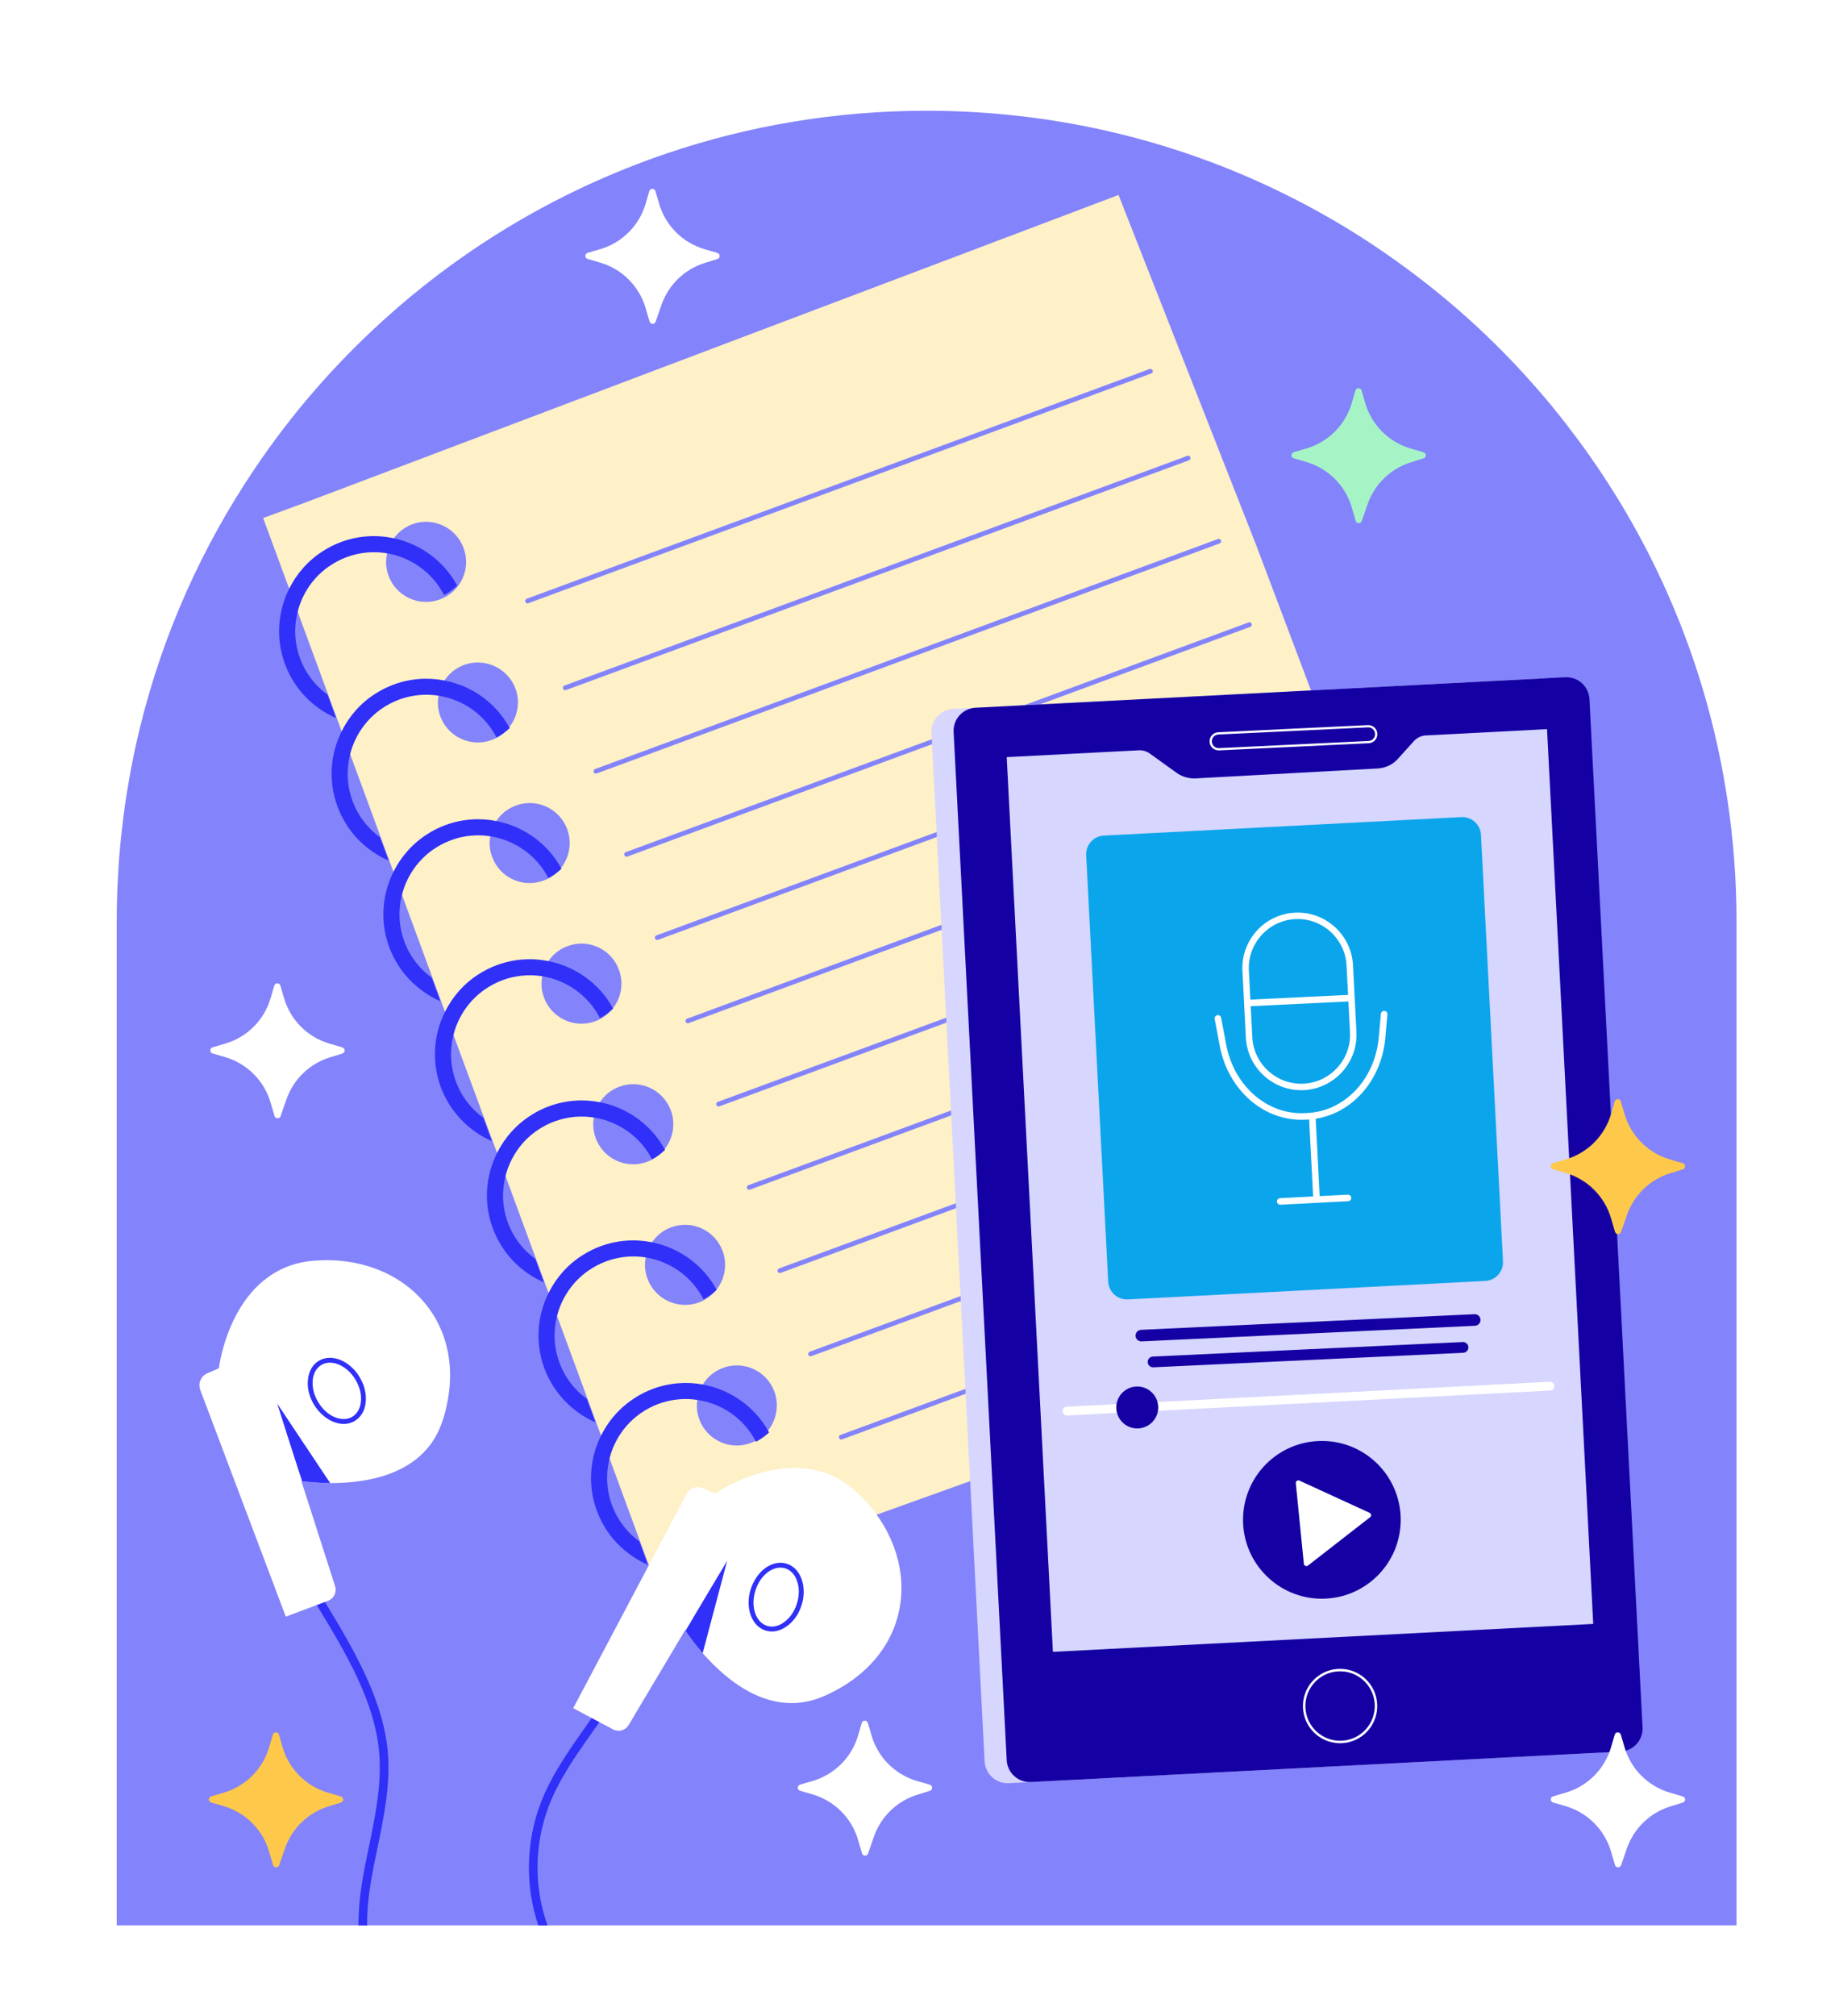 <svg width="255" height="280" viewBox="0 0 255 280" fill="none" xmlns="http://www.w3.org/2000/svg">
<g filter="url(#filter0_dd_305_15848)">
<path d="M13.999 269.133C12.082 269.133 10.244 268.38 8.885 267.04C7.524 265.695 6.757 263.872 6.754 261.968L6.682 220.346L6.5 122.484C6.5 121.639 6.512 120.803 6.525 119.967C6.994 88.866 20.528 59.381 44.634 36.943C67.897 15.288 98.824 2.867 129.482 2.867C136.971 2.867 144.471 3.599 151.775 5.042C158.609 6.392 165.416 8.392 172.009 10.985C211.13 26.377 240.506 62.911 246.848 104.062C247.763 110.051 248.233 116.105 248.246 122.063C248.267 131.982 248.318 165.054 248.318 165.054L248.475 246.049L248.5 261.551C248.506 265.513 245.268 268.731 241.268 268.738C241.268 268.738 14.004 269.133 13.999 269.133Z" fill="white"/>
<path d="M241.315 121.919V261.4H16.221V121.919C16.221 119.562 16.293 117.23 16.448 114.922C16.532 113.331 16.664 111.752 16.831 110.173C16.867 109.791 16.915 109.408 16.963 109.037C17.19 106.968 17.477 104.911 17.836 102.878C18.278 100.234 18.817 97.627 19.451 95.055C22.62 82.079 28.062 69.987 35.322 59.21C40.429 51.592 46.457 44.643 53.251 38.495C55.762 36.211 58.393 34.034 61.108 31.989C69.074 25.985 77.853 21.021 87.278 17.289C88.988 16.608 90.734 15.962 92.492 15.364C103.867 11.489 116.078 9.383 128.768 9.383C143.515 9.383 157.605 12.218 170.51 17.373C175.569 19.394 180.461 21.786 185.125 24.489H185.137C188.737 26.582 192.206 28.879 195.543 31.343C196.117 31.761 196.679 32.18 197.229 32.611C201.152 35.613 204.86 38.866 208.341 42.346C209.8 43.805 211.223 45.3 212.586 46.843C214.895 49.403 217.072 52.082 219.129 54.857C220.098 56.148 221.03 57.464 221.939 58.804C231.161 72.367 237.488 88.059 240.035 104.983C240.873 110.508 241.315 116.166 241.315 121.919Z" fill="#8383FB"/>
<path d="M174.575 69.734L155.439 21.078L42.45 63.783L36.566 65.948L40.19 75.767L41.362 78.96L47.474 95.561L48.658 98.743L54.674 115.081L55.858 118.274L61.838 134.528L63.01 137.722L69.074 154.131L70.246 157.325L76.227 173.579L77.411 176.772L83.522 193.385L84.706 196.555L91.572 215.213L97.456 213.036L97.659 213.574L213.053 171.653L174.575 69.734ZM53.992 73.961C53.621 72.932 53.562 71.844 53.789 70.851C53.944 70.098 54.267 69.38 54.722 68.758C55.356 67.909 56.217 67.215 57.293 66.809C60.164 65.756 63.369 67.239 64.422 70.122C65.498 73.004 64.015 76.198 61.133 77.25C58.25 78.314 55.057 76.843 53.992 73.961ZM61.192 93.492C60.846 92.535 60.762 91.543 60.941 90.622C61.061 89.868 61.348 89.151 61.766 88.517C62.4 87.548 63.321 86.782 64.481 86.352C67.364 85.299 70.557 86.77 71.634 89.641C72.316 91.519 71.933 93.54 70.761 95.011C70.533 95.31 70.27 95.585 69.971 95.824C69.505 96.219 68.955 96.554 68.333 96.769C65.45 97.834 62.257 96.375 61.192 93.492ZM68.392 113.011C68.034 112.067 67.962 111.086 68.129 110.141C68.249 109.387 68.536 108.682 68.966 108.024C69.588 107.079 70.533 106.302 71.681 105.883C74.564 104.807 77.757 106.278 78.822 109.16C79.516 111.062 79.121 113.083 77.961 114.542C77.722 114.841 77.458 115.117 77.159 115.368C76.681 115.75 76.131 116.085 75.533 116.301C72.638 117.365 69.445 115.894 68.392 113.011ZM75.593 132.531C75.222 131.55 75.174 130.533 75.353 129.577C75.485 128.835 75.784 128.105 76.215 127.484C76.837 126.551 77.757 125.809 78.882 125.402C81.764 124.326 84.957 125.809 86.01 128.692C86.704 130.569 86.321 132.579 85.173 134.038C85.125 134.11 85.053 134.193 84.993 134.265C84.395 134.959 83.63 135.497 82.721 135.832C79.85 136.896 76.645 135.413 75.593 132.531ZM82.781 152.062C82.434 151.117 82.35 150.136 82.53 149.204C82.649 148.438 82.936 147.709 83.355 147.087C83.989 146.118 84.91 145.352 86.082 144.922C88.952 143.857 92.158 145.34 93.222 148.211C93.916 150.101 93.521 152.134 92.361 153.593C92.122 153.892 91.847 154.179 91.548 154.43C91.069 154.813 90.543 155.124 89.921 155.363C87.039 156.416 83.845 154.956 82.781 152.062ZM89.981 171.593C89.61 170.613 89.55 169.596 89.73 168.627C89.873 167.886 90.172 167.168 90.603 166.534C91.237 165.601 92.146 164.86 93.27 164.453C96.164 163.389 99.358 164.86 100.422 167.754C101.116 169.632 100.709 171.641 99.573 173.112C99.537 173.16 99.501 173.208 99.454 173.256C98.844 173.973 98.054 174.548 97.121 174.894C94.239 175.947 91.045 174.464 89.981 171.593ZM106.725 192.679C106.271 193.254 105.673 193.756 104.991 194.103C104.776 194.222 104.561 194.318 104.321 194.414C101.439 195.478 98.234 194.007 97.181 191.125C96.846 190.228 96.762 189.295 96.906 188.422C97.002 187.656 97.265 186.939 97.671 186.293C98.281 185.252 99.262 184.427 100.482 183.972C103.353 182.92 106.546 184.391 107.61 187.273C108.304 189.163 107.898 191.208 106.725 192.679Z" fill="#FEF0C7"/>
<path d="M54.725 68.76C52.363 68.246 49.843 68.375 47.409 69.271C46.517 69.605 45.68 70.014 44.924 70.508C42.861 71.808 41.24 73.642 40.186 75.762C38.614 78.906 38.288 82.666 39.596 86.205C40.888 89.707 43.524 92.348 46.701 93.725L45.506 90.475C43.813 89.263 42.469 87.531 41.697 85.432C40.906 83.277 40.827 81.034 41.364 78.958C42.002 76.442 43.528 74.173 45.715 72.663C46.463 72.142 47.292 71.705 48.184 71.37C50.041 70.685 51.964 70.535 53.785 70.846C57.115 71.406 60.103 73.509 61.714 76.648C62.515 76.22 63.133 75.696 63.538 75.326C61.671 71.886 58.402 69.547 54.725 68.76Z" fill="#3030F8"/>
<path d="M61.771 88.514C59.482 88.057 57.043 88.215 54.703 89.076C53.82 89.402 52.991 89.82 52.226 90.303C50.145 91.604 48.532 93.447 47.479 95.567C45.916 98.703 45.59 102.461 46.898 106C48.182 109.493 50.818 112.134 54.003 113.521L52.798 110.279C51.105 109.048 49.753 107.326 48.989 105.236C48.189 103.071 48.12 100.819 48.657 98.744C49.293 96.228 50.82 93.977 53.008 92.449C53.755 91.928 54.584 91.491 55.477 91.156C57.287 90.497 59.164 90.338 60.939 90.621C64.325 91.144 67.376 93.258 69.006 96.434C69.37 96.248 69.687 96.031 69.977 95.824C70.332 95.572 70.614 95.32 70.84 95.121C70.822 95.084 70.795 95.037 70.768 95.009C68.855 91.559 65.503 89.228 61.771 88.514Z" fill="#3030F8"/>
<path d="M68.968 108.03C66.679 107.573 64.24 107.731 61.899 108.592C61.007 108.926 60.17 109.335 59.413 109.829C57.35 111.129 55.729 112.962 54.675 115.083C53.105 118.227 52.777 121.987 54.087 125.526C55.379 129.028 58.024 131.66 61.191 133.046L59.996 129.795C58.312 128.574 56.96 126.852 56.187 124.753C55.397 122.598 55.318 120.354 55.855 118.279C56.5 115.754 58.018 113.494 60.214 111.975C60.962 111.453 61.782 111.025 62.673 110.691C64.476 110.023 66.351 109.864 68.127 110.146C71.513 110.67 74.574 112.773 76.212 115.96C76.557 115.772 76.883 115.566 77.164 115.368C77.52 115.097 77.81 114.853 78.027 114.645C78.009 114.608 77.991 114.571 77.965 114.542C76.052 111.094 72.709 108.754 68.968 108.03Z" fill="#3030F8"/>
<path d="M76.212 127.483C73.896 127.016 71.43 127.165 69.061 128.035C68.179 128.36 67.35 128.779 66.584 129.262C64.503 130.562 62.891 132.405 61.837 134.526C60.267 137.67 59.949 141.42 61.249 144.968C62.55 148.462 65.178 151.093 68.353 152.489L67.158 149.238C65.474 148.017 64.122 146.295 63.349 144.196C62.559 142.04 62.48 139.797 63.017 137.722C63.653 135.205 65.18 132.936 67.376 131.417C68.124 130.896 68.953 130.459 69.845 130.124C71.665 129.457 73.56 129.298 75.354 129.58C78.711 130.131 81.744 132.226 83.374 135.401C84.055 135.035 84.598 134.602 84.991 134.259C85.066 134.205 85.131 134.142 85.197 134.078C85.188 134.069 85.189 134.051 85.179 134.041C83.287 130.575 79.944 128.235 76.212 127.483Z" fill="#3030F8"/>
<path d="M83.361 147.082C81.072 146.625 78.633 146.783 76.293 147.644C75.4 147.978 74.563 148.387 73.806 148.881C71.743 150.181 70.122 152.014 69.069 154.135C67.497 157.279 67.17 161.038 68.479 164.577C69.771 168.079 72.407 170.72 75.583 172.098L74.388 168.847C72.704 167.626 71.352 165.904 70.579 163.805C69.788 161.649 69.71 159.407 70.247 157.331C70.892 154.806 72.41 152.545 74.606 151.026C75.354 150.505 76.174 150.078 77.065 149.743C78.876 149.084 80.752 148.925 82.527 149.207C85.913 149.731 88.966 151.826 90.604 155.011C90.949 154.824 91.267 154.626 91.547 154.429C91.902 154.159 92.202 153.906 92.419 153.698C92.401 153.661 92.383 153.624 92.356 153.595C90.445 150.146 87.102 147.805 83.361 147.082Z" fill="#3030F8"/>
<path d="M90.605 166.534C88.289 166.066 85.822 166.215 83.454 167.085C82.572 167.411 81.743 167.829 80.977 168.313C78.896 169.611 77.284 171.456 76.23 173.576C74.659 176.721 74.342 180.47 75.642 184.019C76.943 187.513 79.579 190.153 82.746 191.54L81.551 188.289C79.867 187.068 78.515 185.345 77.742 183.246C76.951 181.091 76.873 178.849 77.409 176.772C78.046 174.256 79.573 171.987 81.769 170.468C82.517 169.946 83.345 169.51 84.238 169.176C86.058 168.509 87.935 168.35 89.728 168.631C93.094 169.173 96.137 171.276 97.767 174.453C98.485 174.069 99.065 173.618 99.46 173.257L99.591 173.13C99.582 173.121 99.582 173.121 99.573 173.111C97.689 169.635 94.337 167.286 90.605 166.534Z" fill="#3030F8"/>
<path d="M97.668 186.289C95.434 185.869 93.042 186.038 90.756 186.881C89.864 187.215 89.027 187.624 88.27 188.118C86.197 189.426 84.576 191.261 83.522 193.382C81.96 196.518 81.634 200.276 82.942 203.815C84.225 207.307 86.87 209.94 90.047 211.335L88.852 208.084C87.159 206.854 85.807 205.131 85.043 203.042C84.252 200.887 84.173 198.643 84.701 196.559C85.337 194.043 86.864 191.774 89.061 190.255C89.809 189.734 90.629 189.305 91.52 188.972C93.304 188.322 95.152 188.153 96.9 188.425C100.286 188.912 103.33 190.979 104.988 194.11C105.014 194.157 105.032 194.194 105.06 194.24C105.851 193.822 106.489 193.298 106.882 192.937C106.838 192.853 106.784 192.76 106.73 192.684C104.774 189.261 101.41 186.976 97.668 186.289Z" fill="#3030F8"/>
<path d="M165.416 57.503C165.469 57.634 165.421 57.771 165.336 57.853C165.326 57.862 165.317 57.871 165.317 57.871C165.289 57.898 165.26 57.924 165.223 57.924L164.545 58.179L78.648 89.839C78.49 89.9 78.298 89.814 78.237 89.638C78.175 89.481 78.262 89.288 78.429 89.218L164.317 57.567L164.642 57.434L164.995 57.311C165.171 57.25 165.354 57.346 165.416 57.503Z" fill="#8383FB"/>
<path d="M160.178 45.443C160.23 45.573 160.182 45.711 160.098 45.792C160.088 45.801 160.078 45.81 160.078 45.81C160.05 45.837 160.022 45.864 159.985 45.864L159.307 46.118L73.41 77.779C73.252 77.84 73.06 77.754 72.999 77.578C72.936 77.42 73.024 77.227 73.191 77.157L159.079 45.506L159.404 45.373L159.757 45.25C159.932 45.189 160.115 45.285 160.178 45.443Z" fill="#8383FB"/>
<path d="M169.591 69.401C169.56 69.433 169.521 69.457 169.478 69.473L82.923 101.419C82.754 101.482 82.567 101.395 82.504 101.227C82.442 101.058 82.531 100.87 82.697 100.808L169.252 68.862C169.42 68.8 169.608 68.886 169.67 69.055C169.717 69.179 169.682 69.314 169.591 69.401Z" fill="#8383FB"/>
<path d="M173.861 80.984C173.829 81.015 173.791 81.039 173.748 81.056L87.178 112.964C87.009 113.026 86.822 112.939 86.76 112.77C86.699 112.601 86.789 112.413 86.954 112.351L173.523 80.443C173.691 80.381 173.879 80.469 173.941 80.637C173.987 80.762 173.951 80.897 173.861 80.984Z" fill="#8383FB"/>
<path d="M178.123 92.547C178.092 92.579 178.052 92.602 178.009 92.619L91.44 124.527C91.271 124.589 91.084 124.502 91.021 124.333C90.959 124.163 91.048 123.978 91.215 123.915L177.784 92.007C177.953 91.945 178.141 92.032 178.203 92.201C178.248 92.325 178.214 92.46 178.123 92.547Z" fill="#8383FB"/>
<path d="M182.384 104.111C182.353 104.142 182.315 104.166 182.271 104.182L95.702 136.09C95.533 136.152 95.345 136.065 95.283 135.896C95.222 135.727 95.311 135.541 95.477 135.478L182.046 103.57C182.214 103.508 182.402 103.595 182.464 103.764C182.511 103.889 182.475 104.024 182.384 104.111Z" fill="#8383FB"/>
<path d="M186.647 115.674C186.616 115.704 186.576 115.729 186.533 115.746L99.965 147.653C99.795 147.716 99.609 147.628 99.547 147.46C99.484 147.29 99.574 147.104 99.74 147.041L186.308 115.133C186.478 115.071 186.665 115.158 186.727 115.327C186.772 115.453 186.737 115.587 186.647 115.674Z" fill="#8383FB"/>
<path d="M190.909 127.237C190.878 127.267 190.839 127.292 190.795 127.309L104.226 159.217C104.057 159.279 103.869 159.192 103.807 159.023C103.745 158.853 103.836 158.668 104.001 158.604L190.57 126.696C190.739 126.634 190.927 126.722 190.989 126.89C191.035 127.016 190.999 127.15 190.909 127.237Z" fill="#8383FB"/>
<path d="M195.171 138.801C195.14 138.83 195.101 138.856 195.058 138.872L108.489 170.78C108.32 170.842 108.132 170.755 108.07 170.586C108.009 170.417 108.099 170.23 108.264 170.168L194.833 138.26C195.001 138.198 195.189 138.285 195.251 138.452C195.297 138.579 195.262 138.713 195.171 138.801Z" fill="#8383FB"/>
<path d="M199.433 150.365C199.401 150.395 199.362 150.42 199.319 150.437L112.75 182.344C112.581 182.407 112.393 182.319 112.331 182.151C112.269 181.981 112.36 181.794 112.525 181.732L199.094 149.824C199.263 149.762 199.45 149.849 199.513 150.018C199.559 150.142 199.523 150.277 199.433 150.365Z" fill="#8383FB"/>
<path d="M203.695 161.927C203.664 161.958 203.624 161.982 203.581 161.999L117.012 193.906C116.842 193.969 116.656 193.881 116.594 193.713C116.533 193.543 116.62 193.356 116.787 193.294L203.357 161.386C203.526 161.324 203.713 161.411 203.775 161.58C203.821 161.706 203.785 161.841 203.695 161.927Z" fill="#8383FB"/>
<path d="M91.572 215.213L213.053 171.653L215.393 179.464L93.958 222.42L91.572 215.213Z" fill="#8383FB"/>
<path d="M87.457 226.344C86.297 228.748 84.802 231.009 83.295 233.174C82.948 233.676 82.601 234.166 82.254 234.657C80.006 237.838 77.686 241.127 76.274 244.811C74.229 250.145 74.181 256.114 76.083 261.4H74.803C72.973 255.946 73.057 249.846 75.15 244.38C76.621 240.565 78.989 237.204 81.274 233.963C81.597 233.509 81.908 233.054 82.231 232.6C83.749 230.435 85.233 228.186 86.381 225.818L87.457 226.344Z" fill="#3030F8"/>
<path d="M52.473 250.552C52.114 252.274 51.743 254.056 51.468 255.803C51.145 257.824 51.002 259.678 51.014 261.4H49.818C49.806 259.618 49.961 257.692 50.284 255.623C50.571 253.841 50.942 252.047 51.301 250.313C52.126 246.294 52.987 242.132 52.736 237.982C52.294 230.626 48.12 223.653 44.017 216.92C43.933 216.788 43.85 216.644 43.766 216.513C42.654 214.683 41.601 212.973 40.632 211.25L41.673 210.664C42.63 212.363 43.682 214.073 44.783 215.891C44.902 216.094 45.022 216.286 45.153 216.489C49.124 223.007 53.466 230.339 53.932 237.898C54.195 242.216 53.322 246.462 52.473 250.552Z" fill="#3030F8"/>
<path d="M61.546 191.187C59.134 198.845 51.001 199.983 45.887 199.979C43.874 199.952 42.363 199.767 41.983 199.71C41.916 199.703 41.879 199.693 41.879 199.693L46.561 214.282C46.834 215.11 46.41 216.008 45.603 216.317L39.899 218.459L39.714 218.521L27.829 187.038C27.489 186.124 27.923 185.11 28.81 184.724L30.413 184.036C30.413 184.036 32.046 170.041 43.59 169.091C56.109 168.064 65.75 177.843 61.546 191.187Z" fill="white"/>
<path d="M45.887 199.979C43.874 199.951 42.363 199.767 41.983 199.71C41.166 197.256 38.522 188.938 38.522 188.938L45.887 199.979Z" fill="#3030F8"/>
<path d="M50.511 186.373C50.368 185.99 50.188 185.631 49.985 185.272C49.327 184.172 48.394 183.335 47.342 182.892C46.254 182.438 45.189 182.474 44.316 182.988C43.443 183.502 42.905 184.435 42.797 185.607C42.665 186.744 42.965 187.963 43.622 189.064C44.292 190.164 45.225 191.001 46.266 191.444C47.151 191.815 48.024 191.863 48.789 191.587C48.969 191.528 49.136 191.456 49.291 191.348C50.165 190.834 50.703 189.913 50.822 188.729C50.894 187.975 50.786 187.162 50.511 186.373ZM50.153 188.669C50.057 189.626 49.626 190.368 48.945 190.774C48.275 191.169 47.414 191.193 46.529 190.822C45.608 190.451 44.794 189.698 44.208 188.717C43.622 187.748 43.359 186.66 43.455 185.667C43.55 184.722 43.981 183.969 44.663 183.574C44.77 183.502 44.914 183.43 45.034 183.395C45.644 183.167 46.349 183.215 47.079 183.514C47.988 183.897 48.825 184.638 49.399 185.619C49.985 186.588 50.26 187.676 50.153 188.669Z" fill="#3030F8"/>
<path d="M114.598 229.525C107.259 232.783 101.025 227.436 97.645 223.598C96.333 222.071 95.473 220.815 95.264 220.493C95.224 220.438 95.208 220.405 95.208 220.405L87.365 233.568C86.925 234.321 85.971 234.597 85.206 234.195L79.654 231.235L79.657 231.237L95.401 201.495C95.862 200.636 96.908 200.291 97.785 200.7L99.361 201.448C99.361 201.448 110.937 193.413 119.286 201.442C128.339 210.148 127.385 223.848 114.598 229.525Z" fill="white"/>
<path d="M97.645 223.598C96.333 222.071 95.473 220.815 95.264 220.493C96.564 218.257 101.051 210.772 101.051 210.772L97.645 223.598Z" fill="#3030F8"/>
<path d="M111.414 213.379C111.043 212.267 110.302 211.49 109.345 211.179C108.388 210.868 107.336 211.083 106.367 211.765C105.458 212.423 104.728 213.475 104.334 214.683C103.939 215.903 103.927 217.159 104.298 218.247C104.609 219.156 105.147 219.838 105.853 220.221C106.02 220.316 106.187 220.4 106.367 220.448C107.336 220.759 108.388 220.556 109.333 219.862C109.967 219.419 110.505 218.797 110.912 218.068C111.103 217.709 111.259 217.338 111.39 216.944C111.773 215.724 111.785 214.456 111.414 213.379ZM110.732 216.74C110.397 217.817 109.752 218.738 108.938 219.312C108.173 219.874 107.324 220.041 106.582 219.802C105.829 219.563 105.243 218.929 104.932 218.02C104.621 217.087 104.633 215.975 104.979 214.886C105.326 213.798 105.96 212.877 106.762 212.303C107.551 211.753 108.388 211.585 109.13 211.824C109.273 211.872 109.405 211.92 109.524 211.992C110.087 212.303 110.529 212.865 110.768 213.607C111.103 214.54 111.079 215.652 110.732 216.74Z" fill="#3030F8"/>
<path d="M222.15 237.419L140.186 241.654C138.42 241.745 136.914 240.387 136.824 238.622L129.445 95.815C129.354 94.05 130.711 92.545 132.477 92.453L214.442 88.218C216.207 88.127 217.711 89.484 217.804 91.25L225.182 234.056C225.273 235.823 223.915 237.328 222.15 237.419Z" fill="#D6D6FE"/>
<path d="M225.224 237.261L143.259 241.496C141.494 241.587 139.989 240.23 139.897 238.464L132.519 95.658C132.428 93.893 133.786 92.388 135.55 92.296L217.514 88.061C219.279 87.97 220.784 89.328 220.876 91.092L228.254 233.899C228.347 235.664 226.989 237.169 225.224 237.261Z" fill="#1500A3"/>
<path d="M221.402 219.538L146.318 223.415L139.896 99.154L158.249 98.206C158.796 98.177 159.336 98.336 159.78 98.656L163.518 101.341C164.281 101.887 165.234 102.154 166.187 102.104L191.436 100.731C192.529 100.667 193.533 100.197 194.233 99.421L196.476 96.933C196.904 96.459 197.503 96.173 198.142 96.14L214.982 95.264L221.402 219.538Z" fill="#D6D6FE"/>
<path d="M206.402 171.901L156.729 174.468C155.297 174.542 154.076 173.44 154.002 172.009L150.942 112.777C150.867 111.344 151.969 110.124 153.401 110.05L203.073 107.484C204.505 107.409 205.726 108.511 205.8 109.943L208.861 169.174C208.935 170.607 207.835 171.828 206.402 171.901Z" fill="#0BA5EC"/>
<path d="M148.271 190.591C147.947 190.591 147.678 190.338 147.66 190.011C147.642 189.675 147.901 189.387 148.24 189.369L215.359 185.902C215.706 185.906 215.983 186.146 216.001 186.482C216.018 186.818 215.759 187.106 215.421 187.124L148.302 190.591C148.291 190.591 148.28 190.591 148.271 190.591Z" fill="white"/>
<path d="M160.946 189.326C161.029 190.932 159.794 192.303 158.187 192.385C156.581 192.468 155.211 191.232 155.127 189.626C155.045 188.02 156.28 186.649 157.887 186.567C159.493 186.484 160.862 187.72 160.946 189.326Z" fill="#1500A3"/>
<path d="M191.211 230.684C191.353 233.438 189.236 235.786 186.482 235.928C183.727 236.071 181.38 233.954 181.237 231.199C181.095 228.445 183.213 226.097 185.966 225.954C188.72 225.812 191.069 227.929 191.211 230.684Z" stroke="white" stroke-width="0.341" stroke-miterlimit="10" stroke-linecap="round" stroke-linejoin="round"/>
<path d="M190.198 97.065L169.401 98.06C168.792 98.089 168.276 97.62 168.246 97.011C168.217 96.402 168.686 95.885 169.295 95.857L190.092 94.862C190.7 94.833 191.217 95.302 191.247 95.911C191.276 96.518 190.807 97.036 190.198 97.065Z" stroke="white" stroke-width="0.313" stroke-miterlimit="10"/>
<path d="M183.693 216.036C189.743 216.036 194.648 211.131 194.648 205.08C194.648 199.029 189.743 194.124 183.693 194.124C177.642 194.124 172.737 199.029 172.737 205.08C172.737 211.131 177.642 216.036 183.693 216.036Z" fill="#1500A3"/>
<path d="M180.071 199.99L181.19 211.184C181.218 211.462 181.542 211.601 181.763 211.43L190.399 204.714C190.609 204.55 190.572 204.22 190.328 204.109L180.573 199.631C180.323 199.516 180.043 199.716 180.071 199.99Z" fill="white"/>
<path d="M204.975 178.128L158.644 180.298C158.203 180.319 157.823 179.974 157.803 179.533C157.783 179.091 158.127 178.712 158.569 178.692L204.899 176.521C205.341 176.501 205.72 176.845 205.74 177.287C205.761 177.728 205.416 178.106 204.975 178.128Z" fill="#1500A3"/>
<path d="M203.341 181.88L160.272 183.897C159.862 183.916 159.51 183.596 159.49 183.186C159.47 182.775 159.791 182.424 160.201 182.405L203.27 180.387C203.681 180.368 204.032 180.688 204.051 181.099C204.072 181.509 203.751 181.86 203.341 181.88Z" fill="#1500A3"/>
<path d="M181.189 144.952C177.21 145.157 173.786 142.07 173.58 138.091L173.101 128.809C172.895 124.83 175.982 121.405 179.961 121.2C183.94 120.994 187.364 124.081 187.57 128.06L188.05 137.343C188.257 141.322 185.169 144.746 181.189 144.952Z" stroke="white" stroke-width="0.895" stroke-miterlimit="10" stroke-linecap="round" stroke-linejoin="round"/>
<path d="M169.247 135.44L169.95 139.171C171.073 145.131 175.911 149.329 181.334 149.049L181.759 149.028C187.154 148.749 191.522 144.118 192.057 138.109L192.347 134.852" stroke="white" stroke-width="0.912" stroke-miterlimit="10" stroke-linecap="round" stroke-linejoin="round"/>
<path d="M173.47 133.306L187.624 132.619" stroke="white" stroke-width="0.912" stroke-miterlimit="10" stroke-linecap="round" stroke-linejoin="round"/>
<path d="M182.364 149.133L182.936 160.191" stroke="white" stroke-width="0.912" stroke-miterlimit="10" stroke-linecap="round" stroke-linejoin="round"/>
<path d="M177.906 160.861L187.325 160.375" stroke="white" stroke-width="0.912" stroke-miterlimit="10" stroke-linecap="round" stroke-linejoin="round"/>
<path d="M196.031 56.292L197.817 56.815C198.238 56.938 198.243 57.532 197.823 57.663L196.08 58.202C193.256 59.076 191.016 61.241 190.046 64.034L189.236 66.366C189.095 66.773 188.514 66.758 188.393 66.345L187.847 64.476C186.956 61.434 184.577 59.054 181.533 58.163L179.788 57.652C179.363 57.527 179.363 56.926 179.788 56.801L181.533 56.291C184.575 55.4 186.956 53.021 187.847 49.977L188.357 48.232C188.482 47.807 189.083 47.807 189.208 48.232L189.718 49.977C190.608 53.022 192.988 55.402 196.031 56.292Z" fill="#A6F4C5"/>
<path d="M232.065 155.029L233.851 155.552C234.272 155.675 234.277 156.27 233.857 156.4L232.114 156.94C229.291 157.814 227.05 159.979 226.08 162.771L225.27 165.104C225.128 165.51 224.547 165.496 224.426 165.082L223.88 163.214C222.989 160.171 220.61 157.791 217.566 156.9L215.821 156.389C215.396 156.265 215.396 155.663 215.821 155.539L217.566 155.028C220.61 154.137 222.989 151.758 223.88 148.714L224.39 146.969C224.515 146.545 225.116 146.545 225.241 146.969L225.752 148.714C226.643 151.758 229.023 154.138 232.065 155.029Z" fill="#FEC84B"/>
<path d="M232.065 242.975L233.851 243.498C234.272 243.621 234.277 244.216 233.857 244.346L232.114 244.885C229.291 245.76 227.05 247.925 226.08 250.717L225.27 253.05C225.128 253.456 224.547 253.442 224.426 253.028L223.88 251.16C222.989 248.116 220.61 245.737 217.566 244.846L215.821 244.335C215.396 244.211 215.396 243.609 215.821 243.485L217.566 242.974C220.61 242.083 222.989 239.704 223.88 236.66L224.39 234.915C224.515 234.491 225.116 234.491 225.241 234.915L225.752 236.66C226.643 239.705 229.023 242.086 232.065 242.975Z" fill="white"/>
<path d="M45.585 242.975L47.371 243.498C47.792 243.621 47.797 244.216 47.377 244.346L45.634 244.885C42.81 245.76 40.57 247.925 39.6 250.717L38.791 253.05C38.649 253.456 38.068 253.442 37.947 253.028L37.401 251.16C36.51 248.116 34.131 245.737 31.087 244.846L29.342 244.335C28.917 244.211 28.917 243.609 29.342 243.485L31.087 242.974C34.13 242.083 36.51 239.704 37.401 236.66L37.911 234.915C38.036 234.491 38.638 234.491 38.762 234.915L39.273 236.66C40.162 239.705 42.542 242.086 45.585 242.975Z" fill="#FEC84B"/>
<path d="M127.425 241.348L129.211 241.87C129.632 241.993 129.637 242.588 129.218 242.718L127.476 243.258C124.652 244.132 122.412 246.297 121.442 249.089L120.632 251.422C120.491 251.828 119.909 251.814 119.789 251.4L119.242 249.532C118.351 246.489 115.972 244.109 112.928 243.218L111.183 242.707C110.759 242.583 110.759 241.981 111.183 241.857L112.928 241.346C115.971 240.455 118.351 238.076 119.242 235.032L119.753 233.287C119.877 232.863 120.479 232.863 120.602 233.287L121.113 235.032C122.003 238.078 124.381 240.457 127.425 241.348Z" fill="white"/>
<path d="M97.906 28.606L99.692 29.129C100.112 29.252 100.117 29.846 99.698 29.977L97.955 30.516C95.131 31.39 92.891 33.555 91.921 36.348L91.11 38.68C90.969 39.087 90.388 39.073 90.267 38.659L89.72 36.791C88.829 33.748 86.45 31.368 83.406 30.477L81.661 29.966C81.237 29.842 81.237 29.24 81.661 29.116L83.406 28.605C86.45 27.714 88.829 25.335 89.72 22.291L90.231 20.546C90.355 20.121 90.957 20.121 91.081 20.546L91.592 22.291C92.483 25.335 94.862 27.715 97.906 28.606Z" fill="white"/>
<path d="M45.789 138.946L47.574 139.469C47.995 139.592 48 140.187 47.58 140.317L45.838 140.856C43.014 141.731 40.774 143.896 39.804 146.688L38.993 149.021C38.852 149.427 38.27 149.413 38.15 148.999L37.603 147.131C36.712 144.088 34.333 141.708 31.289 140.817L29.544 140.306C29.119 140.182 29.119 139.58 29.544 139.456L31.289 138.945C34.332 138.054 36.712 135.675 37.603 132.631L38.114 130.886C38.238 130.462 38.84 130.462 38.964 130.886L39.475 132.631C40.366 135.676 42.746 138.055 45.789 138.946Z" fill="white"/>
</g>
<defs>
<filter id="filter0_dd_305_15848" x="0.5" y="0.867" width="254" height="278.265" filterUnits="userSpaceOnUse" color-interpolation-filters="sRGB">
<feFlood flood-opacity="0" result="BackgroundImageFix"/>
<feColorMatrix in="SourceAlpha" type="matrix" values="0 0 0 0 0 0 0 0 0 0 0 0 0 0 0 0 0 0 127 0" result="hardAlpha"/>
<feMorphology radius="2" operator="erode" in="SourceAlpha" result="effect1_dropShadow_305_15848"/>
<feOffset dy="2"/>
<feGaussianBlur stdDeviation="2"/>
<feColorMatrix type="matrix" values="0 0 0 0 0.063 0 0 0 0 0.094 0 0 0 0 0.157 0 0 0 0.06 0"/>
<feBlend mode="normal" in2="BackgroundImageFix" result="effect1_dropShadow_305_15848"/>
<feColorMatrix in="SourceAlpha" type="matrix" values="0 0 0 0 0 0 0 0 0 0 0 0 0 0 0 0 0 0 127 0" result="hardAlpha"/>
<feMorphology radius="2" operator="erode" in="SourceAlpha" result="effect2_dropShadow_305_15848"/>
<feOffset dy="4"/>
<feGaussianBlur stdDeviation="4"/>
<feColorMatrix type="matrix" values="0 0 0 0 0.063 0 0 0 0 0.094 0 0 0 0 0.157 0 0 0 0.1 0"/>
<feBlend mode="normal" in2="effect1_dropShadow_305_15848" result="effect2_dropShadow_305_15848"/>
<feBlend mode="normal" in="SourceGraphic" in2="effect2_dropShadow_305_15848" result="shape"/>
</filter>
</defs>
</svg>
